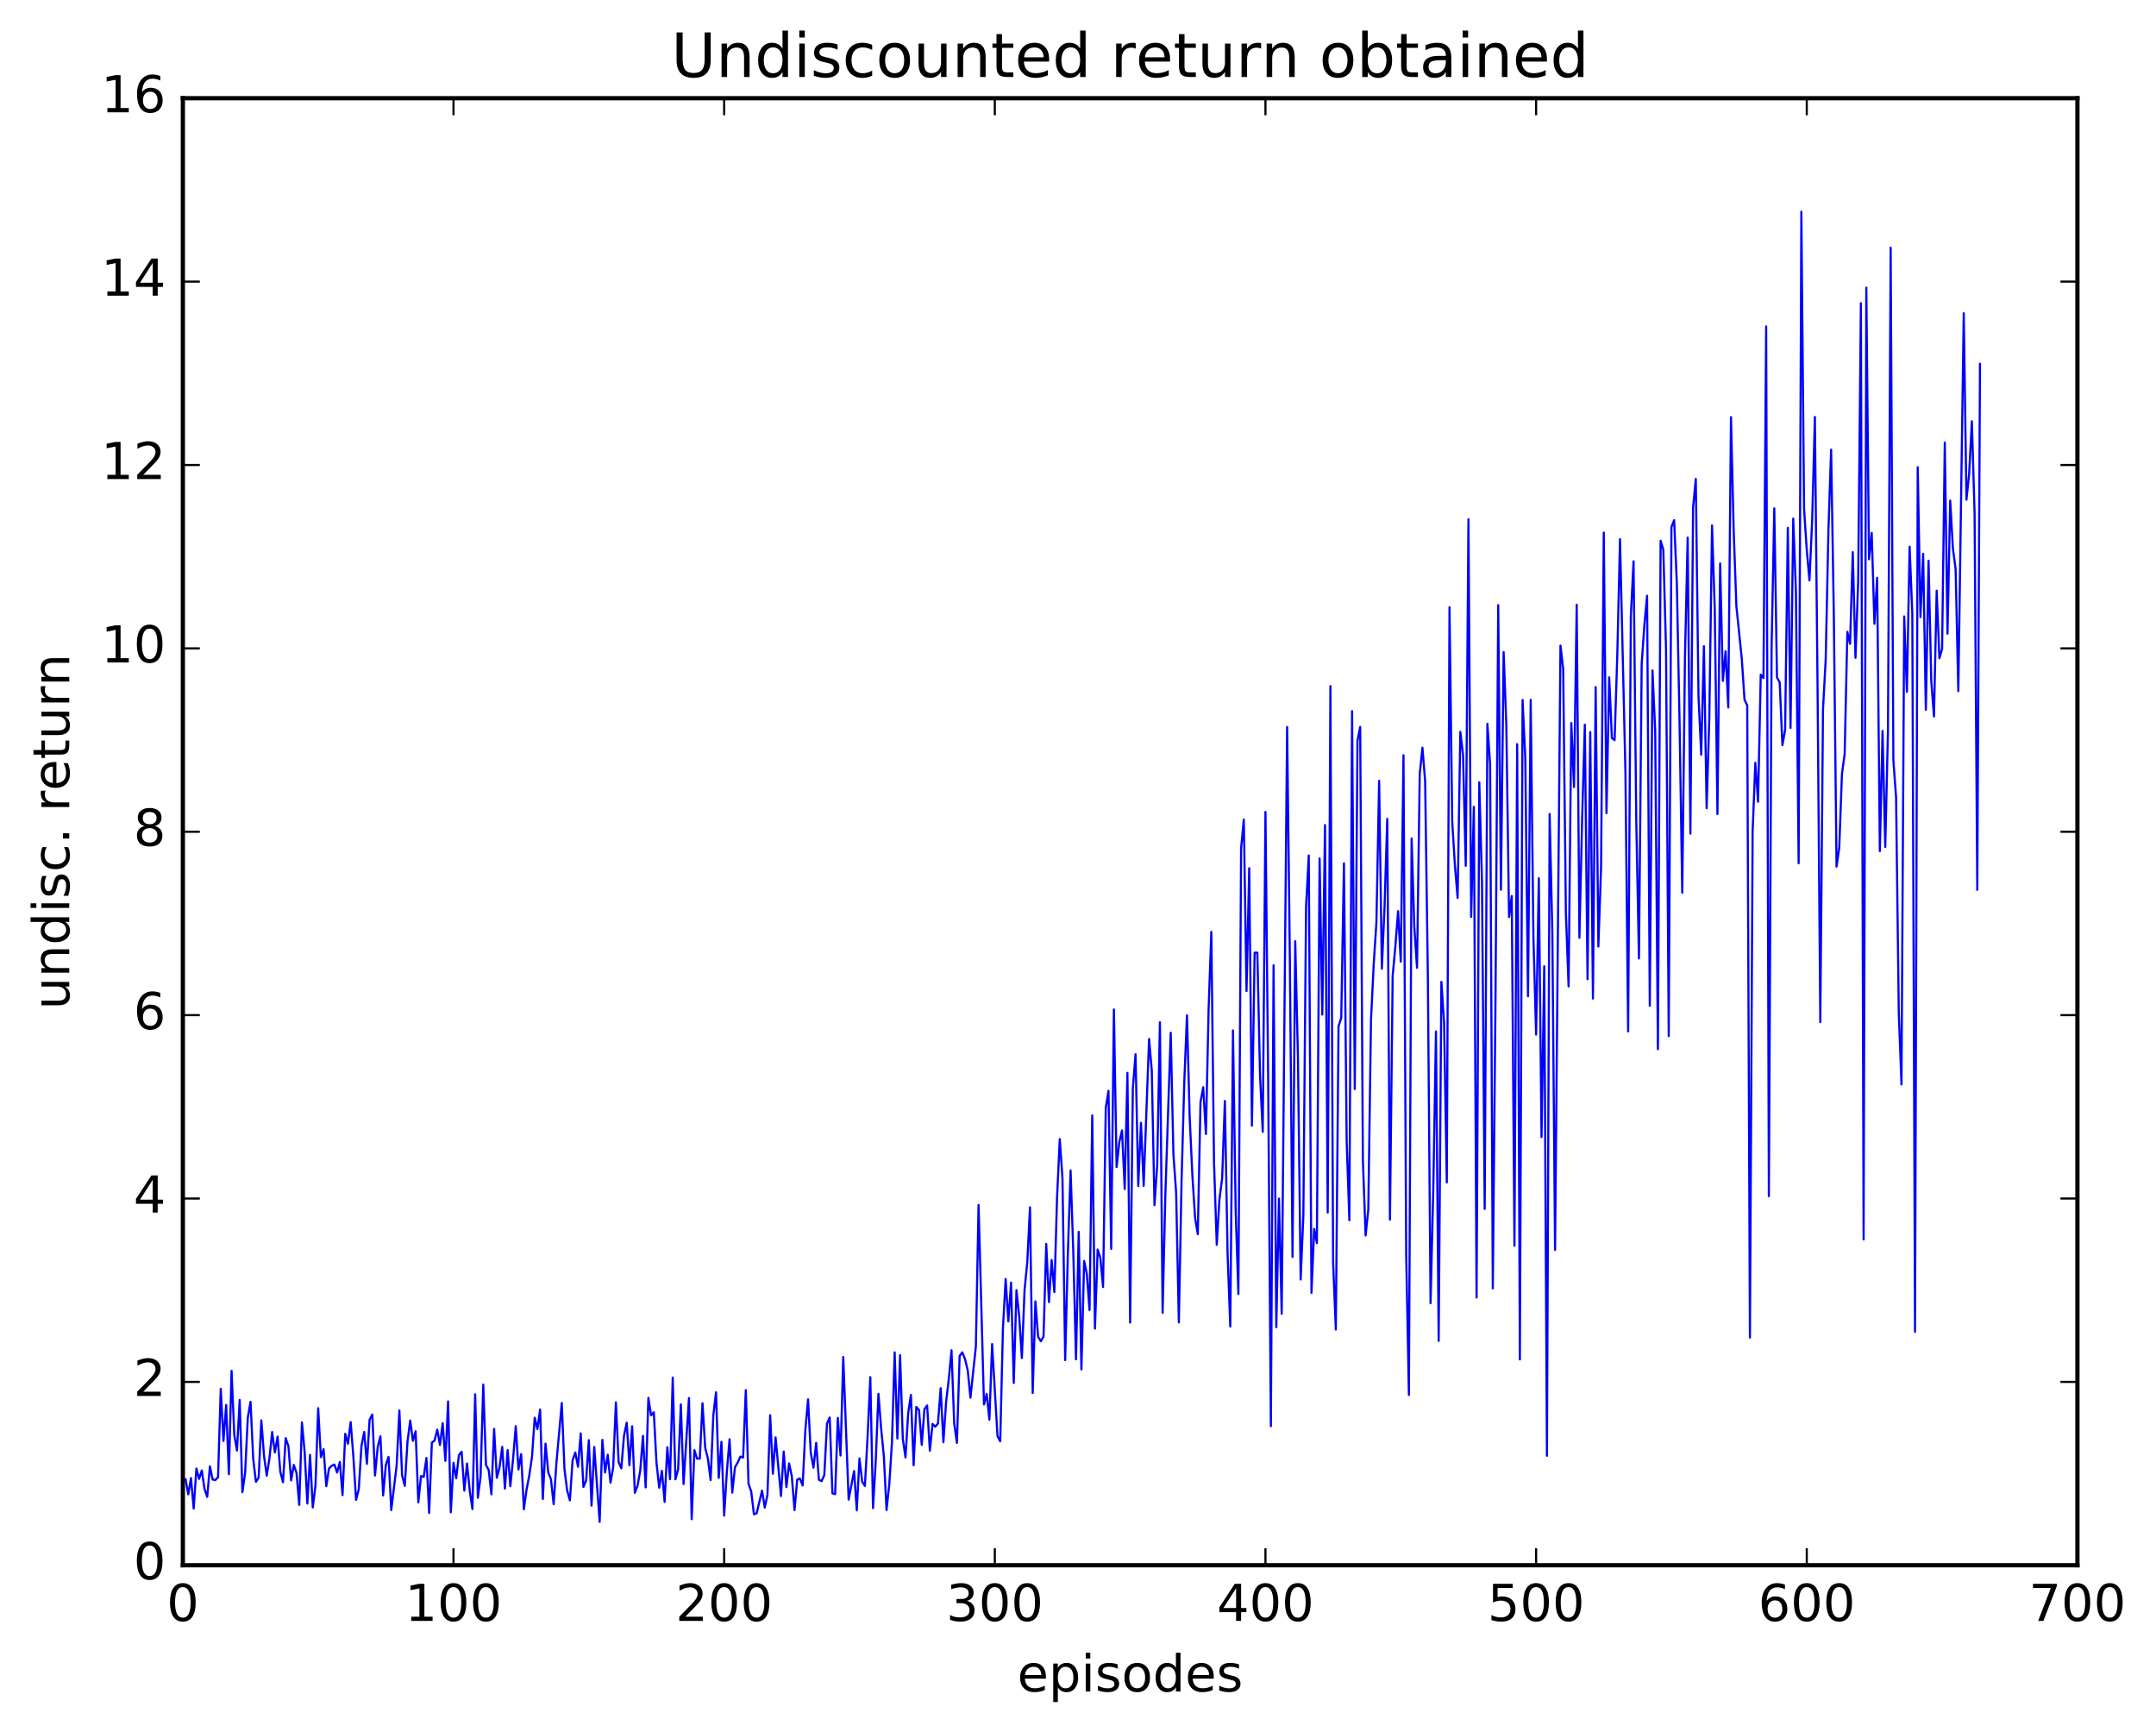 <?xml version="1.0" encoding="utf-8" standalone="no"?>
<!DOCTYPE svg PUBLIC "-//W3C//DTD SVG 1.1//EN"
  "http://www.w3.org/Graphics/SVG/1.1/DTD/svg11.dtd">
<!-- Created with matplotlib (http://matplotlib.org/) -->
<svg height="408pt" version="1.1" viewBox="0 0 508 408" width="508pt" xmlns="http://www.w3.org/2000/svg" xmlns:xlink="http://www.w3.org/1999/xlink">
 <defs>
  <style type="text/css">
*{stroke-linecap:butt;stroke-linejoin:round;stroke-miterlimit:100000;}
  </style>
 </defs>
 <g id="figure_1">
  <g id="patch_1">
   <path d="M 0 408.169 
L 508.136 408.169 
L 508.136 0 
L 0 0 
z
" style="fill:#ffffff;"/>
  </g>
  <g id="axes_1">
   <g id="patch_2">
    <path d="M 43.084 368.742 
L 489.484 368.742 
L 489.484 23.142 
L 43.084 23.142 
z
" style="fill:#ffffff;"/>
   </g>
   <g id="line2d_1">
    <path clip-path="url(#pf55fa255f7)" d="M 43.721 348.509 
L 44.359 352.041 
L 44.997 348.208 
L 45.635 355.387 
L 46.272 345.955 
L 46.91 348.406 
L 47.548 346.409 
L 48.185 350.755 
L 48.823 352.632 
L 49.461 345.443 
L 50.099 348.551 
L 50.736 348.671 
L 51.374 348.018 
L 52.012 327.155 
L 52.649 339.458 
L 53.287 330.998 
L 53.925 347.302 
L 54.563 322.941 
L 55.2 338.002 
L 55.838 341.714 
L 56.476 329.782 
L 57.113 351.537 
L 57.751 347.027 
L 58.389 333.97 
L 59.027 330.235 
L 59.664 343.717 
L 60.302 349.085 
L 60.94 348.114 
L 61.577 334.612 
L 62.215 343.051 
L 62.853 347.638 
L 63.491 343.482 
L 64.128 337.356 
L 64.766 342.178 
L 65.404 338.441 
L 66.041 346.692 
L 66.679 349.186 
L 67.317 338.798 
L 67.955 340.677 
L 68.592 348.749 
L 69.23 345.113 
L 69.868 346.996 
L 70.505 354.52 
L 71.143 335.087 
L 71.781 342.087 
L 72.419 354.21 
L 73.056 342.743 
L 73.694 355.124 
L 74.332 349.941 
L 74.969 331.744 
L 75.607 343.272 
L 76.245 341.39 
L 76.883 350.122 
L 77.52 345.948 
L 78.158 345.303 
L 78.796 345.016 
L 79.433 346.915 
L 80.071 344.41 
L 80.709 352.22 
L 81.347 337.764 
L 81.984 340.114 
L 82.622 335.016 
L 83.26 343.139 
L 83.897 353.334 
L 84.535 350.805 
L 85.173 340.629 
L 85.811 337.351 
L 86.448 344.851 
L 87.086 334.433 
L 87.724 333.235 
L 88.361 347.605 
L 88.999 340.864 
L 89.637 338.371 
L 90.275 352.29 
L 90.912 345.146 
L 91.55 343.208 
L 92.188 355.743 
L 93.463 345.175 
L 94.101 332.282 
L 94.739 347.538 
L 95.376 350.048 
L 96.014 339.64 
L 96.652 334.641 
L 97.289 339.441 
L 97.927 337.174 
L 98.565 353.942 
L 99.203 347.731 
L 99.84 347.926 
L 100.478 343.457 
L 101.116 356.423 
L 101.753 339.875 
L 102.391 339.352 
L 103.029 336.804 
L 103.667 340.408 
L 104.304 335.258 
L 104.942 344.147 
L 105.58 330.149 
L 106.217 356.256 
L 106.855 344.596 
L 107.493 348.236 
L 108.131 342.808 
L 108.768 341.997 
L 109.406 351.154 
L 110.044 344.769 
L 110.681 351.182 
L 111.319 355.496 
L 111.957 328.464 
L 112.595 352.859 
L 113.232 347.872 
L 113.87 326.176 
L 114.508 345.124 
L 115.145 346.31 
L 115.783 352.043 
L 116.421 336.616 
L 117.059 348.151 
L 117.696 345.702 
L 118.334 340.838 
L 118.972 350.682 
L 119.609 341.628 
L 120.247 350.135 
L 120.885 343.758 
L 121.523 335.975 
L 122.16 346.166 
L 122.798 342.564 
L 123.436 355.546 
L 124.073 350.898 
L 124.711 347.604 
L 125.349 343.212 
L 125.987 333.979 
L 126.624 336.654 
L 127.262 332.065 
L 127.9 353.142 
L 128.537 340.093 
L 129.175 346.84 
L 129.813 348.474 
L 130.451 354.362 
L 131.088 344.833 
L 132.364 330.524 
L 133.001 346.093 
L 133.639 351.164 
L 134.277 353.458 
L 134.915 344.001 
L 135.552 342.168 
L 136.19 345.549 
L 136.828 337.679 
L 137.465 350.303 
L 138.103 348.782 
L 138.741 339.27 
L 139.379 354.699 
L 140.016 340.874 
L 141.292 358.525 
L 141.929 339.195 
L 142.567 346.9 
L 143.205 342.693 
L 143.843 349.289 
L 144.48 345.683 
L 145.118 330.367 
L 145.756 344.437 
L 146.393 345.899 
L 147.031 338.205 
L 147.669 335.146 
L 148.307 345.178 
L 148.944 335.996 
L 149.582 351.669 
L 150.22 350.012 
L 150.857 346.439 
L 151.495 338.274 
L 152.133 350.409 
L 152.771 329.3 
L 153.408 333.432 
L 154.046 332.697 
L 154.684 344.605 
L 155.321 350.472 
L 155.959 346.496 
L 156.597 353.819 
L 157.235 340.94 
L 157.872 348.468 
L 158.51 324.533 
L 159.148 348.496 
L 159.785 346.155 
L 160.423 330.849 
L 161.061 349.616 
L 162.336 329.348 
L 162.974 357.902 
L 163.612 341.637 
L 164.249 343.628 
L 164.887 343.612 
L 165.525 330.565 
L 166.163 341.11 
L 166.8 343.624 
L 167.438 348.675 
L 168.076 333.366 
L 168.713 327.997 
L 169.351 348.161 
L 169.989 339.665 
L 170.627 357.048 
L 171.264 346.693 
L 171.902 339.051 
L 172.54 351.635 
L 173.177 345.647 
L 173.815 344.555 
L 174.453 343.145 
L 175.091 343.365 
L 175.728 327.489 
L 176.366 349.54 
L 177.004 351.379 
L 177.641 356.732 
L 178.279 356.503 
L 179.555 351.15 
L 180.192 355.159 
L 180.83 352.127 
L 181.468 333.401 
L 182.105 347.188 
L 182.743 338.615 
L 184.019 352.428 
L 184.656 341.956 
L 185.294 350.35 
L 185.932 344.748 
L 186.569 347.792 
L 187.207 355.758 
L 187.845 348.566 
L 188.483 348.305 
L 189.12 349.962 
L 189.758 336.88 
L 190.396 329.658 
L 191.033 342.225 
L 191.671 345.769 
L 192.309 339.93 
L 192.947 348.588 
L 193.584 348.932 
L 194.222 347.501 
L 194.86 335.353 
L 195.497 333.928 
L 196.135 351.786 
L 196.773 351.996 
L 197.411 334.029 
L 198.048 342.895 
L 198.686 319.676 
L 199.961 353.287 
L 201.237 346.553 
L 201.875 355.811 
L 202.512 343.586 
L 203.15 349.056 
L 203.788 350.063 
L 204.425 338.394 
L 205.063 324.434 
L 205.701 355.283 
L 206.339 344.298 
L 206.976 328.36 
L 207.614 336.526 
L 208.252 343.044 
L 208.889 355.736 
L 209.527 349.703 
L 210.165 339.787 
L 210.803 318.586 
L 211.44 338.888 
L 212.078 319.255 
L 212.716 338.889 
L 213.353 343.35 
L 213.991 332.857 
L 214.629 328.619 
L 215.267 345.197 
L 215.904 331.444 
L 216.542 332.172 
L 217.18 340.367 
L 217.817 331.968 
L 218.455 331.107 
L 219.093 341.748 
L 219.731 335.43 
L 220.368 336.104 
L 221.006 335.344 
L 221.644 327.036 
L 222.281 339.755 
L 222.919 330.345 
L 223.557 324.871 
L 224.195 318.095 
L 224.832 335.369 
L 225.47 339.921 
L 226.108 319.433 
L 226.745 318.587 
L 227.383 320.185 
L 228.021 322.853 
L 228.659 329.26 
L 229.934 317.196 
L 230.572 283.861 
L 231.847 330.861 
L 232.485 328.395 
L 233.123 334.445 
L 233.76 316.622 
L 235.036 338.325 
L 235.673 339.557 
L 236.311 313.036 
L 236.949 301.292 
L 237.587 311.304 
L 238.224 302.152 
L 238.862 325.79 
L 239.5 303.94 
L 240.137 310.007 
L 240.775 319.937 
L 241.413 303.82 
L 242.051 297.322 
L 242.688 284.419 
L 243.326 328.157 
L 243.964 306.589 
L 244.601 314.889 
L 245.239 315.98 
L 245.877 314.869 
L 246.515 293.036 
L 247.152 306.747 
L 247.79 296.85 
L 248.428 304.384 
L 249.065 282.105 
L 249.703 268.35 
L 250.341 277.578 
L 250.979 320.41 
L 251.616 295.119 
L 252.254 275.742 
L 252.892 294.975 
L 253.529 320.24 
L 254.167 290.191 
L 254.805 322.618 
L 255.443 297.055 
L 256.08 300.099 
L 256.718 308.619 
L 257.356 262.773 
L 257.993 312.992 
L 258.631 294.374 
L 259.269 296.358 
L 259.907 303.195 
L 260.544 260.994 
L 261.182 256.973 
L 261.82 294.198 
L 262.457 237.81 
L 263.095 274.942 
L 263.733 269.085 
L 264.371 266.307 
L 265.008 280.098 
L 265.646 252.747 
L 266.284 311.566 
L 266.921 256.357 
L 267.559 248.347 
L 268.197 279.409 
L 268.835 264.528 
L 269.472 279.367 
L 270.748 244.756 
L 271.385 252.195 
L 272.023 283.903 
L 272.661 274.57 
L 273.299 240.839 
L 273.936 309.269 
L 274.574 281.739 
L 275.849 243.295 
L 276.487 272.055 
L 277.125 280.993 
L 277.763 311.54 
L 278.4 278.191 
L 279.038 255.032 
L 279.676 239.179 
L 280.313 263.214 
L 280.951 276.896 
L 281.589 286.95 
L 282.227 290.749 
L 282.864 259.659 
L 283.502 256.123 
L 284.14 267.153 
L 284.777 237.578 
L 285.415 219.53 
L 286.053 274.048 
L 286.691 293.246 
L 287.328 282.535 
L 287.966 277.554 
L 288.604 259.37 
L 289.241 295.188 
L 289.879 312.498 
L 290.517 242.748 
L 291.155 285.443 
L 291.792 304.845 
L 292.43 199.88 
L 293.068 193.075 
L 293.705 233.48 
L 294.343 204.523 
L 294.981 265.188 
L 295.619 224.441 
L 296.256 224.425 
L 296.894 253.42 
L 297.532 266.633 
L 298.169 191.278 
L 298.807 254.192 
L 299.445 335.983 
L 300.083 227.396 
L 300.72 312.658 
L 301.358 282.363 
L 301.996 309.503 
L 303.271 171.266 
L 303.909 225.155 
L 304.547 296.111 
L 305.184 221.734 
L 305.822 248.899 
L 306.46 301.42 
L 307.097 286.393 
L 307.735 213.624 
L 308.373 201.527 
L 309.011 304.567 
L 309.648 289.53 
L 310.286 292.852 
L 310.924 202.224 
L 311.561 239.017 
L 312.199 194.361 
L 312.837 285.644 
L 313.475 161.629 
L 314.112 297.458 
L 314.75 313.204 
L 315.388 241.787 
L 316.025 239.781 
L 316.663 203.373 
L 317.301 268.678 
L 317.939 287.47 
L 318.576 167.522 
L 319.214 256.556 
L 319.852 174.51 
L 320.489 171.255 
L 321.127 273.34 
L 321.765 291.053 
L 322.403 284.951 
L 323.04 240.205 
L 323.678 227.138 
L 324.316 217.233 
L 324.953 183.948 
L 325.591 228.194 
L 326.229 213.639 
L 326.867 192.914 
L 327.504 287.326 
L 328.142 229.913 
L 328.78 222.908 
L 329.417 214.644 
L 330.055 226.539 
L 330.693 177.912 
L 331.331 295.719 
L 331.968 328.626 
L 332.606 197.53 
L 333.244 218.413 
L 333.881 227.983 
L 334.519 182.38 
L 335.157 176.142 
L 335.795 184.048 
L 336.432 229.722 
L 337.07 307.015 
L 337.708 280.42 
L 338.345 242.989 
L 338.983 315.888 
L 339.621 231.304 
L 340.259 240.941 
L 340.896 278.554 
L 341.534 143.047 
L 342.172 193.483 
L 342.809 203.903 
L 343.447 211.541 
L 344.085 172.411 
L 344.723 177.817 
L 345.36 203.969 
L 345.998 122.324 
L 346.636 216.009 
L 347.273 190.06 
L 347.911 305.675 
L 348.549 184.295 
L 349.187 207.806 
L 349.824 284.8 
L 350.462 170.507 
L 351.1 179.986 
L 351.737 303.516 
L 352.375 234.727 
L 353.013 142.555 
L 353.651 209.599 
L 354.288 153.623 
L 354.926 170.808 
L 355.564 216.032 
L 356.201 211.095 
L 356.839 293.473 
L 357.477 175.31 
L 358.115 320.26 
L 358.752 164.894 
L 359.39 178.612 
L 360.028 234.7 
L 360.665 164.859 
L 361.303 220.622 
L 361.941 243.716 
L 362.579 206.901 
L 363.216 267.87 
L 363.854 227.637 
L 364.492 342.95 
L 365.129 191.761 
L 365.767 219.891 
L 366.405 294.452 
L 367.68 152.085 
L 368.318 157.557 
L 368.956 215.112 
L 369.593 232.375 
L 370.231 170.345 
L 370.869 185.41 
L 371.507 142.458 
L 372.144 220.923 
L 372.782 193.011 
L 373.42 170.717 
L 374.057 230.683 
L 374.695 172.467 
L 375.333 235.24 
L 375.971 161.853 
L 376.608 222.983 
L 377.246 204.268 
L 377.884 125.476 
L 378.521 191.549 
L 379.159 159.571 
L 379.797 173.865 
L 380.435 174.377 
L 381.072 154.147 
L 381.71 127.018 
L 382.985 181.773 
L 383.623 242.971 
L 384.261 145.122 
L 384.899 132.231 
L 385.536 193.204 
L 386.174 225.785 
L 386.812 156.502 
L 387.449 147.251 
L 388.087 140.345 
L 388.725 236.938 
L 389.363 157.942 
L 390 172.195 
L 390.638 247.182 
L 391.276 127.38 
L 391.913 129.558 
L 392.551 152.801 
L 393.189 244.081 
L 393.827 124.159 
L 394.464 122.536 
L 395.102 137.504 
L 395.74 170.101 
L 396.377 210.304 
L 397.015 154.808 
L 397.653 126.646 
L 398.291 196.396 
L 398.928 119.542 
L 399.566 112.824 
L 400.204 164.02 
L 400.841 177.79 
L 401.479 152.227 
L 402.117 190.412 
L 402.755 169.015 
L 403.392 123.767 
L 404.03 143.448 
L 404.668 191.776 
L 405.305 132.729 
L 405.943 160.397 
L 406.581 153.436 
L 407.219 166.67 
L 407.856 98.269 
L 408.494 125.068 
L 409.132 142.827 
L 410.407 155.231 
L 411.045 164.844 
L 411.683 166.168 
L 412.32 315.097 
L 412.958 195.76 
L 413.596 179.692 
L 414.233 188.875 
L 414.871 158.943 
L 415.509 159.743 
L 416.147 76.895 
L 416.784 281.787 
L 417.422 152.544 
L 418.06 119.76 
L 418.697 159.596 
L 419.335 160.741 
L 419.973 175.555 
L 420.611 171.954 
L 421.248 124.339 
L 421.886 171.475 
L 422.524 122.167 
L 423.161 139.584 
L 423.799 203.379 
L 424.437 49.872 
L 425.075 119.882 
L 425.712 129.579 
L 426.35 136.733 
L 426.988 122.467 
L 427.625 98.23 
L 428.263 162.669 
L 428.901 240.786 
L 429.539 167.071 
L 430.176 155.282 
L 430.814 125.034 
L 431.452 105.934 
L 432.089 144.834 
L 432.727 204.158 
L 433.365 199.684 
L 434.003 182.339 
L 434.64 177.616 
L 435.278 148.847 
L 435.916 151.672 
L 436.553 130.084 
L 437.191 154.977 
L 437.829 136.853 
L 438.467 71.423 
L 439.104 291.998 
L 439.742 67.763 
L 440.38 131.76 
L 441.017 125.532 
L 441.655 146.961 
L 442.293 136.137 
L 442.931 200.497 
L 443.568 172.191 
L 444.206 199.522 
L 444.844 172.258 
L 445.481 58.351 
L 446.119 179.067 
L 446.757 187.831 
L 447.395 238.587 
L 448.032 255.471 
L 448.67 145.218 
L 449.308 162.974 
L 449.945 128.797 
L 450.583 144.631 
L 451.221 313.761 
L 451.859 110.072 
L 452.496 145.363 
L 453.134 130.47 
L 453.772 167.203 
L 454.409 132.104 
L 455.047 160.459 
L 455.685 168.775 
L 456.323 139.157 
L 456.96 155.068 
L 457.598 152.854 
L 458.236 104.239 
L 458.873 149.285 
L 459.511 117.916 
L 460.149 129.262 
L 460.787 134.048 
L 461.424 162.829 
L 462.7 73.792 
L 463.337 117.731 
L 463.975 111.605 
L 464.613 99.245 
L 465.251 120.736 
L 465.888 209.631 
L 466.526 85.744 
L 466.526 85.744 
" style="fill:none;stroke:#0000ff;stroke-linecap:square;stroke-width:0.5;"/>
   </g>
   <g id="patch_3">
    <path d="M 43.084 368.742 
L 489.484 368.742 
" style="fill:none;stroke:#000000;stroke-linecap:square;stroke-linejoin:miter;"/>
   </g>
   <g id="patch_4">
    <path d="M 489.484 368.742 
L 489.484 23.142 
" style="fill:none;stroke:#000000;stroke-linecap:square;stroke-linejoin:miter;"/>
   </g>
   <g id="patch_5">
    <path d="M 43.084 368.742 
L 43.084 23.142 
" style="fill:none;stroke:#000000;stroke-linecap:square;stroke-linejoin:miter;"/>
   </g>
   <g id="patch_6">
    <path d="M 43.084 23.142 
L 489.484 23.142 
" style="fill:none;stroke:#000000;stroke-linecap:square;stroke-linejoin:miter;"/>
   </g>
   <g id="matplotlib.axis_1">
    <g id="xtick_1">
     <g id="line2d_2">
      <defs>
       <path d="M 0 0 
L 0 -4 
" id="mfb61bd3d10" style="stroke:#000000;stroke-width:0.5;"/>
      </defs>
      <g>
       <use style="stroke:#000000;stroke-width:0.5;" x="43.084" xlink:href="#mfb61bd3d10" y="368.742"/>
      </g>
     </g>
     <g id="line2d_3">
      <defs>
       <path d="M 0 0 
L 0 4 
" id="m8f08e3db2f" style="stroke:#000000;stroke-width:0.5;"/>
      </defs>
      <g>
       <use style="stroke:#000000;stroke-width:0.5;" x="43.084" xlink:href="#m8f08e3db2f" y="23.142"/>
      </g>
     </g>
     <g id="text_1">
      <!-- 0 -->
      <defs>
       <path d="M 31.781 66.406 
Q 24.172 66.406 20.328 58.906 
Q 16.5 51.422 16.5 36.375 
Q 16.5 21.391 20.328 13.891 
Q 24.172 6.391 31.781 6.391 
Q 39.453 6.391 43.281 13.891 
Q 47.125 21.391 47.125 36.375 
Q 47.125 51.422 43.281 58.906 
Q 39.453 66.406 31.781 66.406 
M 31.781 74.219 
Q 44.047 74.219 50.516 64.516 
Q 56.984 54.828 56.984 36.375 
Q 56.984 17.969 50.516 8.266 
Q 44.047 -1.422 31.781 -1.422 
Q 19.531 -1.422 13.062 8.266 
Q 6.594 17.969 6.594 36.375 
Q 6.594 54.828 13.062 64.516 
Q 19.531 74.219 31.781 74.219 
" id="BitstreamVeraSans-Roman-30"/>
      </defs>
      <g transform="translate(39.266 381.86)scale(0.12 -0.12)">
       <use xlink:href="#BitstreamVeraSans-Roman-30"/>
      </g>
     </g>
    </g>
    <g id="xtick_2">
     <g id="line2d_4">
      <g>
       <use style="stroke:#000000;stroke-width:0.5;" x="106.855" xlink:href="#mfb61bd3d10" y="368.742"/>
      </g>
     </g>
     <g id="line2d_5">
      <g>
       <use style="stroke:#000000;stroke-width:0.5;" x="106.855" xlink:href="#m8f08e3db2f" y="23.142"/>
      </g>
     </g>
     <g id="text_2">
      <!-- 100 -->
      <defs>
       <path d="M 12.406 8.297 
L 28.516 8.297 
L 28.516 63.922 
L 10.984 60.406 
L 10.984 69.391 
L 28.422 72.906 
L 38.281 72.906 
L 38.281 8.297 
L 54.391 8.297 
L 54.391 0 
L 12.406 0 
z
" id="BitstreamVeraSans-Roman-31"/>
      </defs>
      <g transform="translate(95.403 381.86)scale(0.12 -0.12)">
       <use xlink:href="#BitstreamVeraSans-Roman-31"/>
       <use x="63.623" xlink:href="#BitstreamVeraSans-Roman-30"/>
       <use x="127.246" xlink:href="#BitstreamVeraSans-Roman-30"/>
      </g>
     </g>
    </g>
    <g id="xtick_3">
     <g id="line2d_6">
      <g>
       <use style="stroke:#000000;stroke-width:0.5;" x="170.627" xlink:href="#mfb61bd3d10" y="368.742"/>
      </g>
     </g>
     <g id="line2d_7">
      <g>
       <use style="stroke:#000000;stroke-width:0.5;" x="170.627" xlink:href="#m8f08e3db2f" y="23.142"/>
      </g>
     </g>
     <g id="text_3">
      <!-- 200 -->
      <defs>
       <path d="M 19.188 8.297 
L 53.609 8.297 
L 53.609 0 
L 7.328 0 
L 7.328 8.297 
Q 12.938 14.109 22.625 23.891 
Q 32.328 33.688 34.812 36.531 
Q 39.547 41.844 41.422 45.531 
Q 43.312 49.219 43.312 52.781 
Q 43.312 58.594 39.234 62.25 
Q 35.156 65.922 28.609 65.922 
Q 23.969 65.922 18.812 64.312 
Q 13.672 62.703 7.812 59.422 
L 7.812 69.391 
Q 13.766 71.781 18.938 73 
Q 24.125 74.219 28.422 74.219 
Q 39.75 74.219 46.484 68.547 
Q 53.219 62.891 53.219 53.422 
Q 53.219 48.922 51.531 44.891 
Q 49.859 40.875 45.406 35.406 
Q 44.188 33.984 37.641 27.219 
Q 31.109 20.453 19.188 8.297 
" id="BitstreamVeraSans-Roman-32"/>
      </defs>
      <g transform="translate(159.174 381.86)scale(0.12 -0.12)">
       <use xlink:href="#BitstreamVeraSans-Roman-32"/>
       <use x="63.623" xlink:href="#BitstreamVeraSans-Roman-30"/>
       <use x="127.246" xlink:href="#BitstreamVeraSans-Roman-30"/>
      </g>
     </g>
    </g>
    <g id="xtick_4">
     <g id="line2d_8">
      <g>
       <use style="stroke:#000000;stroke-width:0.5;" x="234.398" xlink:href="#mfb61bd3d10" y="368.742"/>
      </g>
     </g>
     <g id="line2d_9">
      <g>
       <use style="stroke:#000000;stroke-width:0.5;" x="234.398" xlink:href="#m8f08e3db2f" y="23.142"/>
      </g>
     </g>
     <g id="text_4">
      <!-- 300 -->
      <defs>
       <path d="M 40.578 39.312 
Q 47.656 37.797 51.625 33 
Q 55.609 28.219 55.609 21.188 
Q 55.609 10.406 48.188 4.484 
Q 40.766 -1.422 27.094 -1.422 
Q 22.516 -1.422 17.656 -0.516 
Q 12.797 0.391 7.625 2.203 
L 7.625 11.719 
Q 11.719 9.328 16.594 8.109 
Q 21.484 6.891 26.812 6.891 
Q 36.078 6.891 40.938 10.547 
Q 45.797 14.203 45.797 21.188 
Q 45.797 27.641 41.281 31.266 
Q 36.766 34.906 28.719 34.906 
L 20.219 34.906 
L 20.219 43.016 
L 29.109 43.016 
Q 36.375 43.016 40.234 45.922 
Q 44.094 48.828 44.094 54.297 
Q 44.094 59.906 40.109 62.906 
Q 36.141 65.922 28.719 65.922 
Q 24.656 65.922 20.016 65.031 
Q 15.375 64.156 9.812 62.312 
L 9.812 71.094 
Q 15.438 72.656 20.344 73.438 
Q 25.25 74.219 29.594 74.219 
Q 40.828 74.219 47.359 69.109 
Q 53.906 64.016 53.906 55.328 
Q 53.906 49.266 50.438 45.094 
Q 46.969 40.922 40.578 39.312 
" id="BitstreamVeraSans-Roman-33"/>
      </defs>
      <g transform="translate(222.946 381.86)scale(0.12 -0.12)">
       <use xlink:href="#BitstreamVeraSans-Roman-33"/>
       <use x="63.623" xlink:href="#BitstreamVeraSans-Roman-30"/>
       <use x="127.246" xlink:href="#BitstreamVeraSans-Roman-30"/>
      </g>
     </g>
    </g>
    <g id="xtick_5">
     <g id="line2d_10">
      <g>
       <use style="stroke:#000000;stroke-width:0.5;" x="298.169" xlink:href="#mfb61bd3d10" y="368.742"/>
      </g>
     </g>
     <g id="line2d_11">
      <g>
       <use style="stroke:#000000;stroke-width:0.5;" x="298.169" xlink:href="#m8f08e3db2f" y="23.142"/>
      </g>
     </g>
     <g id="text_5">
      <!-- 400 -->
      <defs>
       <path d="M 37.797 64.312 
L 12.891 25.391 
L 37.797 25.391 
z
M 35.203 72.906 
L 47.609 72.906 
L 47.609 25.391 
L 58.016 25.391 
L 58.016 17.188 
L 47.609 17.188 
L 47.609 0 
L 37.797 0 
L 37.797 17.188 
L 4.891 17.188 
L 4.891 26.703 
z
" id="BitstreamVeraSans-Roman-34"/>
      </defs>
      <g transform="translate(286.717 381.86)scale(0.12 -0.12)">
       <use xlink:href="#BitstreamVeraSans-Roman-34"/>
       <use x="63.623" xlink:href="#BitstreamVeraSans-Roman-30"/>
       <use x="127.246" xlink:href="#BitstreamVeraSans-Roman-30"/>
      </g>
     </g>
    </g>
    <g id="xtick_6">
     <g id="line2d_12">
      <g>
       <use style="stroke:#000000;stroke-width:0.5;" x="361.941" xlink:href="#mfb61bd3d10" y="368.742"/>
      </g>
     </g>
     <g id="line2d_13">
      <g>
       <use style="stroke:#000000;stroke-width:0.5;" x="361.941" xlink:href="#m8f08e3db2f" y="23.142"/>
      </g>
     </g>
     <g id="text_6">
      <!-- 500 -->
      <defs>
       <path d="M 10.797 72.906 
L 49.516 72.906 
L 49.516 64.594 
L 19.828 64.594 
L 19.828 46.734 
Q 21.969 47.469 24.109 47.828 
Q 26.266 48.188 28.422 48.188 
Q 40.625 48.188 47.75 41.5 
Q 54.891 34.812 54.891 23.391 
Q 54.891 11.625 47.562 5.094 
Q 40.234 -1.422 26.906 -1.422 
Q 22.312 -1.422 17.547 -0.641 
Q 12.797 0.141 7.719 1.703 
L 7.719 11.625 
Q 12.109 9.234 16.797 8.062 
Q 21.484 6.891 26.703 6.891 
Q 35.156 6.891 40.078 11.328 
Q 45.016 15.766 45.016 23.391 
Q 45.016 31 40.078 35.438 
Q 35.156 39.891 26.703 39.891 
Q 22.75 39.891 18.812 39.016 
Q 14.891 38.141 10.797 36.281 
z
" id="BitstreamVeraSans-Roman-35"/>
      </defs>
      <g transform="translate(350.488 381.86)scale(0.12 -0.12)">
       <use xlink:href="#BitstreamVeraSans-Roman-35"/>
       <use x="63.623" xlink:href="#BitstreamVeraSans-Roman-30"/>
       <use x="127.246" xlink:href="#BitstreamVeraSans-Roman-30"/>
      </g>
     </g>
    </g>
    <g id="xtick_7">
     <g id="line2d_14">
      <g>
       <use style="stroke:#000000;stroke-width:0.5;" x="425.712" xlink:href="#mfb61bd3d10" y="368.742"/>
      </g>
     </g>
     <g id="line2d_15">
      <g>
       <use style="stroke:#000000;stroke-width:0.5;" x="425.712" xlink:href="#m8f08e3db2f" y="23.142"/>
      </g>
     </g>
     <g id="text_7">
      <!-- 600 -->
      <defs>
       <path d="M 33.016 40.375 
Q 26.375 40.375 22.484 35.828 
Q 18.609 31.297 18.609 23.391 
Q 18.609 15.531 22.484 10.953 
Q 26.375 6.391 33.016 6.391 
Q 39.656 6.391 43.531 10.953 
Q 47.406 15.531 47.406 23.391 
Q 47.406 31.297 43.531 35.828 
Q 39.656 40.375 33.016 40.375 
M 52.594 71.297 
L 52.594 62.312 
Q 48.875 64.062 45.094 64.984 
Q 41.312 65.922 37.594 65.922 
Q 27.828 65.922 22.672 59.328 
Q 17.531 52.734 16.797 39.406 
Q 19.672 43.656 24.016 45.922 
Q 28.375 48.188 33.594 48.188 
Q 44.578 48.188 50.953 41.516 
Q 57.328 34.859 57.328 23.391 
Q 57.328 12.156 50.688 5.359 
Q 44.047 -1.422 33.016 -1.422 
Q 20.359 -1.422 13.672 8.266 
Q 6.984 17.969 6.984 36.375 
Q 6.984 53.656 15.188 63.938 
Q 23.391 74.219 37.203 74.219 
Q 40.922 74.219 44.703 73.484 
Q 48.484 72.75 52.594 71.297 
" id="BitstreamVeraSans-Roman-36"/>
      </defs>
      <g transform="translate(414.26 381.86)scale(0.12 -0.12)">
       <use xlink:href="#BitstreamVeraSans-Roman-36"/>
       <use x="63.623" xlink:href="#BitstreamVeraSans-Roman-30"/>
       <use x="127.246" xlink:href="#BitstreamVeraSans-Roman-30"/>
      </g>
     </g>
    </g>
    <g id="xtick_8">
     <g id="line2d_16">
      <g>
       <use style="stroke:#000000;stroke-width:0.5;" x="489.484" xlink:href="#mfb61bd3d10" y="368.742"/>
      </g>
     </g>
     <g id="line2d_17">
      <g>
       <use style="stroke:#000000;stroke-width:0.5;" x="489.484" xlink:href="#m8f08e3db2f" y="23.142"/>
      </g>
     </g>
     <g id="text_8">
      <!-- 700 -->
      <defs>
       <path d="M 8.203 72.906 
L 55.078 72.906 
L 55.078 68.703 
L 28.609 0 
L 18.312 0 
L 43.219 64.594 
L 8.203 64.594 
z
" id="BitstreamVeraSans-Roman-37"/>
      </defs>
      <g transform="translate(478.031 381.86)scale(0.12 -0.12)">
       <use xlink:href="#BitstreamVeraSans-Roman-37"/>
       <use x="63.623" xlink:href="#BitstreamVeraSans-Roman-30"/>
       <use x="127.246" xlink:href="#BitstreamVeraSans-Roman-30"/>
      </g>
     </g>
    </g>
    <g id="text_9">
     <!-- episodes -->
     <defs>
      <path d="M 45.406 46.391 
L 45.406 75.984 
L 54.391 75.984 
L 54.391 0 
L 45.406 0 
L 45.406 8.203 
Q 42.578 3.328 38.25 0.953 
Q 33.938 -1.422 27.875 -1.422 
Q 17.969 -1.422 11.734 6.484 
Q 5.516 14.406 5.516 27.297 
Q 5.516 40.188 11.734 48.094 
Q 17.969 56 27.875 56 
Q 33.938 56 38.25 53.625 
Q 42.578 51.266 45.406 46.391 
M 14.797 27.297 
Q 14.797 17.391 18.875 11.75 
Q 22.953 6.109 30.078 6.109 
Q 37.203 6.109 41.297 11.75 
Q 45.406 17.391 45.406 27.297 
Q 45.406 37.203 41.297 42.844 
Q 37.203 48.484 30.078 48.484 
Q 22.953 48.484 18.875 42.844 
Q 14.797 37.203 14.797 27.297 
" id="BitstreamVeraSans-Roman-64"/>
      <path d="M 56.203 29.594 
L 56.203 25.203 
L 14.891 25.203 
Q 15.484 15.922 20.484 11.062 
Q 25.484 6.203 34.422 6.203 
Q 39.594 6.203 44.453 7.469 
Q 49.312 8.734 54.109 11.281 
L 54.109 2.781 
Q 49.266 0.734 44.188 -0.344 
Q 39.109 -1.422 33.891 -1.422 
Q 20.797 -1.422 13.156 6.188 
Q 5.516 13.812 5.516 26.812 
Q 5.516 40.234 12.766 48.109 
Q 20.016 56 32.328 56 
Q 43.359 56 49.781 48.891 
Q 56.203 41.797 56.203 29.594 
M 47.219 32.234 
Q 47.125 39.594 43.094 43.984 
Q 39.062 48.391 32.422 48.391 
Q 24.906 48.391 20.391 44.141 
Q 15.875 39.891 15.188 32.172 
z
" id="BitstreamVeraSans-Roman-65"/>
      <path d="M 18.109 8.203 
L 18.109 -20.797 
L 9.078 -20.797 
L 9.078 54.688 
L 18.109 54.688 
L 18.109 46.391 
Q 20.953 51.266 25.266 53.625 
Q 29.594 56 35.594 56 
Q 45.562 56 51.781 48.094 
Q 58.016 40.188 58.016 27.297 
Q 58.016 14.406 51.781 6.484 
Q 45.562 -1.422 35.594 -1.422 
Q 29.594 -1.422 25.266 0.953 
Q 20.953 3.328 18.109 8.203 
M 48.688 27.297 
Q 48.688 37.203 44.609 42.844 
Q 40.531 48.484 33.406 48.484 
Q 26.266 48.484 22.188 42.844 
Q 18.109 37.203 18.109 27.297 
Q 18.109 17.391 22.188 11.75 
Q 26.266 6.109 33.406 6.109 
Q 40.531 6.109 44.609 11.75 
Q 48.688 17.391 48.688 27.297 
" id="BitstreamVeraSans-Roman-70"/>
      <path d="M 30.609 48.391 
Q 23.391 48.391 19.188 42.75 
Q 14.984 37.109 14.984 27.297 
Q 14.984 17.484 19.156 11.844 
Q 23.344 6.203 30.609 6.203 
Q 37.797 6.203 41.984 11.859 
Q 46.188 17.531 46.188 27.297 
Q 46.188 37.016 41.984 42.703 
Q 37.797 48.391 30.609 48.391 
M 30.609 56 
Q 42.328 56 49.016 48.375 
Q 55.719 40.766 55.719 27.297 
Q 55.719 13.875 49.016 6.219 
Q 42.328 -1.422 30.609 -1.422 
Q 18.844 -1.422 12.172 6.219 
Q 5.516 13.875 5.516 27.297 
Q 5.516 40.766 12.172 48.375 
Q 18.844 56 30.609 56 
" id="BitstreamVeraSans-Roman-6f"/>
      <path d="M 44.281 53.078 
L 44.281 44.578 
Q 40.484 46.531 36.375 47.5 
Q 32.281 48.484 27.875 48.484 
Q 21.188 48.484 17.844 46.438 
Q 14.5 44.391 14.5 40.281 
Q 14.5 37.156 16.891 35.375 
Q 19.281 33.594 26.516 31.984 
L 29.594 31.297 
Q 39.156 29.25 43.188 25.516 
Q 47.219 21.781 47.219 15.094 
Q 47.219 7.469 41.188 3.016 
Q 35.156 -1.422 24.609 -1.422 
Q 20.219 -1.422 15.453 -0.562 
Q 10.688 0.297 5.422 2 
L 5.422 11.281 
Q 10.406 8.688 15.234 7.391 
Q 20.062 6.109 24.812 6.109 
Q 31.156 6.109 34.562 8.281 
Q 37.984 10.453 37.984 14.406 
Q 37.984 18.062 35.516 20.016 
Q 33.062 21.969 24.703 23.781 
L 21.578 24.516 
Q 13.234 26.266 9.516 29.906 
Q 5.812 33.547 5.812 39.891 
Q 5.812 47.609 11.281 51.797 
Q 16.75 56 26.812 56 
Q 31.781 56 36.172 55.266 
Q 40.578 54.547 44.281 53.078 
" id="BitstreamVeraSans-Roman-73"/>
      <path d="M 9.422 54.688 
L 18.406 54.688 
L 18.406 0 
L 9.422 0 
z
M 9.422 75.984 
L 18.406 75.984 
L 18.406 64.594 
L 9.422 64.594 
z
" id="BitstreamVeraSans-Roman-69"/>
     </defs>
     <g transform="translate(239.692 398.474)scale(0.12 -0.12)">
      <use xlink:href="#BitstreamVeraSans-Roman-65"/>
      <use x="61.523" xlink:href="#BitstreamVeraSans-Roman-70"/>
      <use x="125.0" xlink:href="#BitstreamVeraSans-Roman-69"/>
      <use x="152.783" xlink:href="#BitstreamVeraSans-Roman-73"/>
      <use x="204.883" xlink:href="#BitstreamVeraSans-Roman-6f"/>
      <use x="266.064" xlink:href="#BitstreamVeraSans-Roman-64"/>
      <use x="329.541" xlink:href="#BitstreamVeraSans-Roman-65"/>
      <use x="391.064" xlink:href="#BitstreamVeraSans-Roman-73"/>
     </g>
    </g>
   </g>
   <g id="matplotlib.axis_2">
    <g id="ytick_1">
     <g id="line2d_18">
      <defs>
       <path d="M 0 0 
L 4 0 
" id="m6afc348957" style="stroke:#000000;stroke-width:0.5;"/>
      </defs>
      <g>
       <use style="stroke:#000000;stroke-width:0.5;" x="43.084" xlink:href="#m6afc348957" y="368.742"/>
      </g>
     </g>
     <g id="line2d_19">
      <defs>
       <path d="M 0 0 
L -4 0 
" id="m583fefe24a" style="stroke:#000000;stroke-width:0.5;"/>
      </defs>
      <g>
       <use style="stroke:#000000;stroke-width:0.5;" x="489.484" xlink:href="#m583fefe24a" y="368.742"/>
      </g>
     </g>
     <g id="text_10">
      <!-- 0 -->
      <g transform="translate(31.449 372.053)scale(0.12 -0.12)">
       <use xlink:href="#BitstreamVeraSans-Roman-30"/>
      </g>
     </g>
    </g>
    <g id="ytick_2">
     <g id="line2d_20">
      <g>
       <use style="stroke:#000000;stroke-width:0.5;" x="43.084" xlink:href="#m6afc348957" y="325.542"/>
      </g>
     </g>
     <g id="line2d_21">
      <g>
       <use style="stroke:#000000;stroke-width:0.5;" x="489.484" xlink:href="#m583fefe24a" y="325.542"/>
      </g>
     </g>
     <g id="text_11">
      <!-- 2 -->
      <g transform="translate(31.449 328.853)scale(0.12 -0.12)">
       <use xlink:href="#BitstreamVeraSans-Roman-32"/>
      </g>
     </g>
    </g>
    <g id="ytick_3">
     <g id="line2d_22">
      <g>
       <use style="stroke:#000000;stroke-width:0.5;" x="43.084" xlink:href="#m6afc348957" y="282.342"/>
      </g>
     </g>
     <g id="line2d_23">
      <g>
       <use style="stroke:#000000;stroke-width:0.5;" x="489.484" xlink:href="#m583fefe24a" y="282.342"/>
      </g>
     </g>
     <g id="text_12">
      <!-- 4 -->
      <g transform="translate(31.449 285.653)scale(0.12 -0.12)">
       <use xlink:href="#BitstreamVeraSans-Roman-34"/>
      </g>
     </g>
    </g>
    <g id="ytick_4">
     <g id="line2d_24">
      <g>
       <use style="stroke:#000000;stroke-width:0.5;" x="43.084" xlink:href="#m6afc348957" y="239.142"/>
      </g>
     </g>
     <g id="line2d_25">
      <g>
       <use style="stroke:#000000;stroke-width:0.5;" x="489.484" xlink:href="#m583fefe24a" y="239.142"/>
      </g>
     </g>
     <g id="text_13">
      <!-- 6 -->
      <g transform="translate(31.449 242.453)scale(0.12 -0.12)">
       <use xlink:href="#BitstreamVeraSans-Roman-36"/>
      </g>
     </g>
    </g>
    <g id="ytick_5">
     <g id="line2d_26">
      <g>
       <use style="stroke:#000000;stroke-width:0.5;" x="43.084" xlink:href="#m6afc348957" y="195.942"/>
      </g>
     </g>
     <g id="line2d_27">
      <g>
       <use style="stroke:#000000;stroke-width:0.5;" x="489.484" xlink:href="#m583fefe24a" y="195.942"/>
      </g>
     </g>
     <g id="text_14">
      <!-- 8 -->
      <defs>
       <path d="M 31.781 34.625 
Q 24.75 34.625 20.719 30.859 
Q 16.703 27.094 16.703 20.516 
Q 16.703 13.922 20.719 10.156 
Q 24.75 6.391 31.781 6.391 
Q 38.812 6.391 42.859 10.172 
Q 46.922 13.969 46.922 20.516 
Q 46.922 27.094 42.891 30.859 
Q 38.875 34.625 31.781 34.625 
M 21.922 38.812 
Q 15.578 40.375 12.031 44.719 
Q 8.5 49.078 8.5 55.328 
Q 8.5 64.062 14.719 69.141 
Q 20.953 74.219 31.781 74.219 
Q 42.672 74.219 48.875 69.141 
Q 55.078 64.062 55.078 55.328 
Q 55.078 49.078 51.531 44.719 
Q 48 40.375 41.703 38.812 
Q 48.828 37.156 52.797 32.312 
Q 56.781 27.484 56.781 20.516 
Q 56.781 9.906 50.312 4.234 
Q 43.844 -1.422 31.781 -1.422 
Q 19.734 -1.422 13.25 4.234 
Q 6.781 9.906 6.781 20.516 
Q 6.781 27.484 10.781 32.312 
Q 14.797 37.156 21.922 38.812 
M 18.312 54.391 
Q 18.312 48.734 21.844 45.562 
Q 25.391 42.391 31.781 42.391 
Q 38.141 42.391 41.719 45.562 
Q 45.312 48.734 45.312 54.391 
Q 45.312 60.062 41.719 63.234 
Q 38.141 66.406 31.781 66.406 
Q 25.391 66.406 21.844 63.234 
Q 18.312 60.062 18.312 54.391 
" id="BitstreamVeraSans-Roman-38"/>
      </defs>
      <g transform="translate(31.449 199.253)scale(0.12 -0.12)">
       <use xlink:href="#BitstreamVeraSans-Roman-38"/>
      </g>
     </g>
    </g>
    <g id="ytick_6">
     <g id="line2d_28">
      <g>
       <use style="stroke:#000000;stroke-width:0.5;" x="43.084" xlink:href="#m6afc348957" y="152.742"/>
      </g>
     </g>
     <g id="line2d_29">
      <g>
       <use style="stroke:#000000;stroke-width:0.5;" x="489.484" xlink:href="#m583fefe24a" y="152.742"/>
      </g>
     </g>
     <g id="text_15">
      <!-- 10 -->
      <g transform="translate(23.814 156.053)scale(0.12 -0.12)">
       <use xlink:href="#BitstreamVeraSans-Roman-31"/>
       <use x="63.623" xlink:href="#BitstreamVeraSans-Roman-30"/>
      </g>
     </g>
    </g>
    <g id="ytick_7">
     <g id="line2d_30">
      <g>
       <use style="stroke:#000000;stroke-width:0.5;" x="43.084" xlink:href="#m6afc348957" y="109.542"/>
      </g>
     </g>
     <g id="line2d_31">
      <g>
       <use style="stroke:#000000;stroke-width:0.5;" x="489.484" xlink:href="#m583fefe24a" y="109.542"/>
      </g>
     </g>
     <g id="text_16">
      <!-- 12 -->
      <g transform="translate(23.814 112.853)scale(0.12 -0.12)">
       <use xlink:href="#BitstreamVeraSans-Roman-31"/>
       <use x="63.623" xlink:href="#BitstreamVeraSans-Roman-32"/>
      </g>
     </g>
    </g>
    <g id="ytick_8">
     <g id="line2d_32">
      <g>
       <use style="stroke:#000000;stroke-width:0.5;" x="43.084" xlink:href="#m6afc348957" y="66.342"/>
      </g>
     </g>
     <g id="line2d_33">
      <g>
       <use style="stroke:#000000;stroke-width:0.5;" x="489.484" xlink:href="#m583fefe24a" y="66.342"/>
      </g>
     </g>
     <g id="text_17">
      <!-- 14 -->
      <g transform="translate(23.814 69.653)scale(0.12 -0.12)">
       <use xlink:href="#BitstreamVeraSans-Roman-31"/>
       <use x="63.623" xlink:href="#BitstreamVeraSans-Roman-34"/>
      </g>
     </g>
    </g>
    <g id="ytick_9">
     <g id="line2d_34">
      <g>
       <use style="stroke:#000000;stroke-width:0.5;" x="43.084" xlink:href="#m6afc348957" y="23.142"/>
      </g>
     </g>
     <g id="line2d_35">
      <g>
       <use style="stroke:#000000;stroke-width:0.5;" x="489.484" xlink:href="#m583fefe24a" y="23.142"/>
      </g>
     </g>
     <g id="text_18">
      <!-- 16 -->
      <g transform="translate(23.814 26.453)scale(0.12 -0.12)">
       <use xlink:href="#BitstreamVeraSans-Roman-31"/>
       <use x="63.623" xlink:href="#BitstreamVeraSans-Roman-36"/>
      </g>
     </g>
    </g>
    <g id="text_19">
     <!-- undisc. return -->
     <defs>
      <path d="M 54.891 33.016 
L 54.891 0 
L 45.906 0 
L 45.906 32.719 
Q 45.906 40.484 42.875 44.328 
Q 39.844 48.188 33.797 48.188 
Q 26.516 48.188 22.312 43.547 
Q 18.109 38.922 18.109 30.906 
L 18.109 0 
L 9.078 0 
L 9.078 54.688 
L 18.109 54.688 
L 18.109 46.188 
Q 21.344 51.125 25.703 53.562 
Q 30.078 56 35.797 56 
Q 45.219 56 50.047 50.172 
Q 54.891 44.344 54.891 33.016 
" id="BitstreamVeraSans-Roman-6e"/>
      <path d="M 18.312 70.219 
L 18.312 54.688 
L 36.812 54.688 
L 36.812 47.703 
L 18.312 47.703 
L 18.312 18.016 
Q 18.312 11.328 20.141 9.422 
Q 21.969 7.516 27.594 7.516 
L 36.812 7.516 
L 36.812 0 
L 27.594 0 
Q 17.188 0 13.234 3.875 
Q 9.281 7.766 9.281 18.016 
L 9.281 47.703 
L 2.688 47.703 
L 2.688 54.688 
L 9.281 54.688 
L 9.281 70.219 
z
" id="BitstreamVeraSans-Roman-74"/>
      <path d="M 48.781 52.594 
L 48.781 44.188 
Q 44.969 46.297 41.141 47.344 
Q 37.312 48.391 33.406 48.391 
Q 24.656 48.391 19.812 42.844 
Q 14.984 37.312 14.984 27.297 
Q 14.984 17.281 19.812 11.734 
Q 24.656 6.203 33.406 6.203 
Q 37.312 6.203 41.141 7.25 
Q 44.969 8.297 48.781 10.406 
L 48.781 2.094 
Q 45.016 0.344 40.984 -0.531 
Q 36.969 -1.422 32.422 -1.422 
Q 20.062 -1.422 12.781 6.344 
Q 5.516 14.109 5.516 27.297 
Q 5.516 40.672 12.859 48.328 
Q 20.219 56 33.016 56 
Q 37.156 56 41.109 55.141 
Q 45.062 54.297 48.781 52.594 
" id="BitstreamVeraSans-Roman-63"/>
      <path id="BitstreamVeraSans-Roman-20"/>
      <path d="M 41.109 46.297 
Q 39.594 47.172 37.812 47.578 
Q 36.031 48 33.891 48 
Q 26.266 48 22.188 43.047 
Q 18.109 38.094 18.109 28.812 
L 18.109 0 
L 9.078 0 
L 9.078 54.688 
L 18.109 54.688 
L 18.109 46.188 
Q 20.953 51.172 25.484 53.578 
Q 30.031 56 36.531 56 
Q 37.453 56 38.578 55.875 
Q 39.703 55.766 41.062 55.516 
z
" id="BitstreamVeraSans-Roman-72"/>
      <path d="M 8.5 21.578 
L 8.5 54.688 
L 17.484 54.688 
L 17.484 21.922 
Q 17.484 14.156 20.5 10.266 
Q 23.531 6.391 29.594 6.391 
Q 36.859 6.391 41.078 11.031 
Q 45.312 15.672 45.312 23.688 
L 45.312 54.688 
L 54.297 54.688 
L 54.297 0 
L 45.312 0 
L 45.312 8.406 
Q 42.047 3.422 37.719 1 
Q 33.406 -1.422 27.688 -1.422 
Q 18.266 -1.422 13.375 4.438 
Q 8.5 10.297 8.5 21.578 
" id="BitstreamVeraSans-Roman-75"/>
      <path d="M 10.688 12.406 
L 21 12.406 
L 21 0 
L 10.688 0 
z
" id="BitstreamVeraSans-Roman-2e"/>
     </defs>
     <g transform="translate(16.318 237.84)rotate(-90.0)scale(0.12 -0.12)">
      <use xlink:href="#BitstreamVeraSans-Roman-75"/>
      <use x="63.379" xlink:href="#BitstreamVeraSans-Roman-6e"/>
      <use x="126.758" xlink:href="#BitstreamVeraSans-Roman-64"/>
      <use x="190.234" xlink:href="#BitstreamVeraSans-Roman-69"/>
      <use x="218.018" xlink:href="#BitstreamVeraSans-Roman-73"/>
      <use x="270.117" xlink:href="#BitstreamVeraSans-Roman-63"/>
      <use x="325.098" xlink:href="#BitstreamVeraSans-Roman-2e"/>
      <use x="356.885" xlink:href="#BitstreamVeraSans-Roman-20"/>
      <use x="388.672" xlink:href="#BitstreamVeraSans-Roman-72"/>
      <use x="429.754" xlink:href="#BitstreamVeraSans-Roman-65"/>
      <use x="491.277" xlink:href="#BitstreamVeraSans-Roman-74"/>
      <use x="530.486" xlink:href="#BitstreamVeraSans-Roman-75"/>
      <use x="593.865" xlink:href="#BitstreamVeraSans-Roman-72"/>
      <use x="634.963" xlink:href="#BitstreamVeraSans-Roman-6e"/>
     </g>
    </g>
   </g>
   <g id="text_20">
    <!-- Undiscounted return obtained -->
    <defs>
     <path d="M 8.688 72.906 
L 18.609 72.906 
L 18.609 28.609 
Q 18.609 16.891 22.844 11.734 
Q 27.094 6.594 36.625 6.594 
Q 46.094 6.594 50.344 11.734 
Q 54.594 16.891 54.594 28.609 
L 54.594 72.906 
L 64.5 72.906 
L 64.5 27.391 
Q 64.5 13.141 57.438 5.859 
Q 50.391 -1.422 36.625 -1.422 
Q 22.797 -1.422 15.734 5.859 
Q 8.688 13.141 8.688 27.391 
z
" id="BitstreamVeraSans-Roman-55"/>
     <path d="M 34.281 27.484 
Q 23.391 27.484 19.188 25 
Q 14.984 22.516 14.984 16.5 
Q 14.984 11.719 18.141 8.906 
Q 21.297 6.109 26.703 6.109 
Q 34.188 6.109 38.703 11.406 
Q 43.219 16.703 43.219 25.484 
L 43.219 27.484 
z
M 52.203 31.203 
L 52.203 0 
L 43.219 0 
L 43.219 8.297 
Q 40.141 3.328 35.547 0.953 
Q 30.953 -1.422 24.312 -1.422 
Q 15.922 -1.422 10.953 3.297 
Q 6 8.016 6 15.922 
Q 6 25.141 12.172 29.828 
Q 18.359 34.516 30.609 34.516 
L 43.219 34.516 
L 43.219 35.406 
Q 43.219 41.609 39.141 45 
Q 35.062 48.391 27.688 48.391 
Q 23 48.391 18.547 47.266 
Q 14.109 46.141 10.016 43.891 
L 10.016 52.203 
Q 14.938 54.109 19.578 55.047 
Q 24.219 56 28.609 56 
Q 40.484 56 46.344 49.844 
Q 52.203 43.703 52.203 31.203 
" id="BitstreamVeraSans-Roman-61"/>
     <path d="M 48.688 27.297 
Q 48.688 37.203 44.609 42.844 
Q 40.531 48.484 33.406 48.484 
Q 26.266 48.484 22.188 42.844 
Q 18.109 37.203 18.109 27.297 
Q 18.109 17.391 22.188 11.75 
Q 26.266 6.109 33.406 6.109 
Q 40.531 6.109 44.609 11.75 
Q 48.688 17.391 48.688 27.297 
M 18.109 46.391 
Q 20.953 51.266 25.266 53.625 
Q 29.594 56 35.594 56 
Q 45.562 56 51.781 48.094 
Q 58.016 40.188 58.016 27.297 
Q 58.016 14.406 51.781 6.484 
Q 45.562 -1.422 35.594 -1.422 
Q 29.594 -1.422 25.266 0.953 
Q 20.953 3.328 18.109 8.203 
L 18.109 0 
L 9.078 0 
L 9.078 75.984 
L 18.109 75.984 
z
" id="BitstreamVeraSans-Roman-62"/>
    </defs>
    <g transform="translate(158.168 18.142)scale(0.144 -0.144)">
     <use xlink:href="#BitstreamVeraSans-Roman-55"/>
     <use x="73.193" xlink:href="#BitstreamVeraSans-Roman-6e"/>
     <use x="136.572" xlink:href="#BitstreamVeraSans-Roman-64"/>
     <use x="200.049" xlink:href="#BitstreamVeraSans-Roman-69"/>
     <use x="227.832" xlink:href="#BitstreamVeraSans-Roman-73"/>
     <use x="279.932" xlink:href="#BitstreamVeraSans-Roman-63"/>
     <use x="334.912" xlink:href="#BitstreamVeraSans-Roman-6f"/>
     <use x="396.094" xlink:href="#BitstreamVeraSans-Roman-75"/>
     <use x="459.473" xlink:href="#BitstreamVeraSans-Roman-6e"/>
     <use x="522.852" xlink:href="#BitstreamVeraSans-Roman-74"/>
     <use x="562.061" xlink:href="#BitstreamVeraSans-Roman-65"/>
     <use x="623.584" xlink:href="#BitstreamVeraSans-Roman-64"/>
     <use x="687.061" xlink:href="#BitstreamVeraSans-Roman-20"/>
     <use x="718.848" xlink:href="#BitstreamVeraSans-Roman-72"/>
     <use x="759.93" xlink:href="#BitstreamVeraSans-Roman-65"/>
     <use x="821.453" xlink:href="#BitstreamVeraSans-Roman-74"/>
     <use x="860.662" xlink:href="#BitstreamVeraSans-Roman-75"/>
     <use x="924.041" xlink:href="#BitstreamVeraSans-Roman-72"/>
     <use x="965.139" xlink:href="#BitstreamVeraSans-Roman-6e"/>
     <use x="1028.518" xlink:href="#BitstreamVeraSans-Roman-20"/>
     <use x="1060.305" xlink:href="#BitstreamVeraSans-Roman-6f"/>
     <use x="1121.486" xlink:href="#BitstreamVeraSans-Roman-62"/>
     <use x="1184.963" xlink:href="#BitstreamVeraSans-Roman-74"/>
     <use x="1224.172" xlink:href="#BitstreamVeraSans-Roman-61"/>
     <use x="1285.451" xlink:href="#BitstreamVeraSans-Roman-69"/>
     <use x="1313.234" xlink:href="#BitstreamVeraSans-Roman-6e"/>
     <use x="1376.613" xlink:href="#BitstreamVeraSans-Roman-65"/>
     <use x="1438.137" xlink:href="#BitstreamVeraSans-Roman-64"/>
    </g>
   </g>
  </g>
 </g>
 <defs>
  <clipPath id="pf55fa255f7">
   <rect height="345.6" width="446.4" x="43.084" y="23.142"/>
  </clipPath>
 </defs>
</svg>
